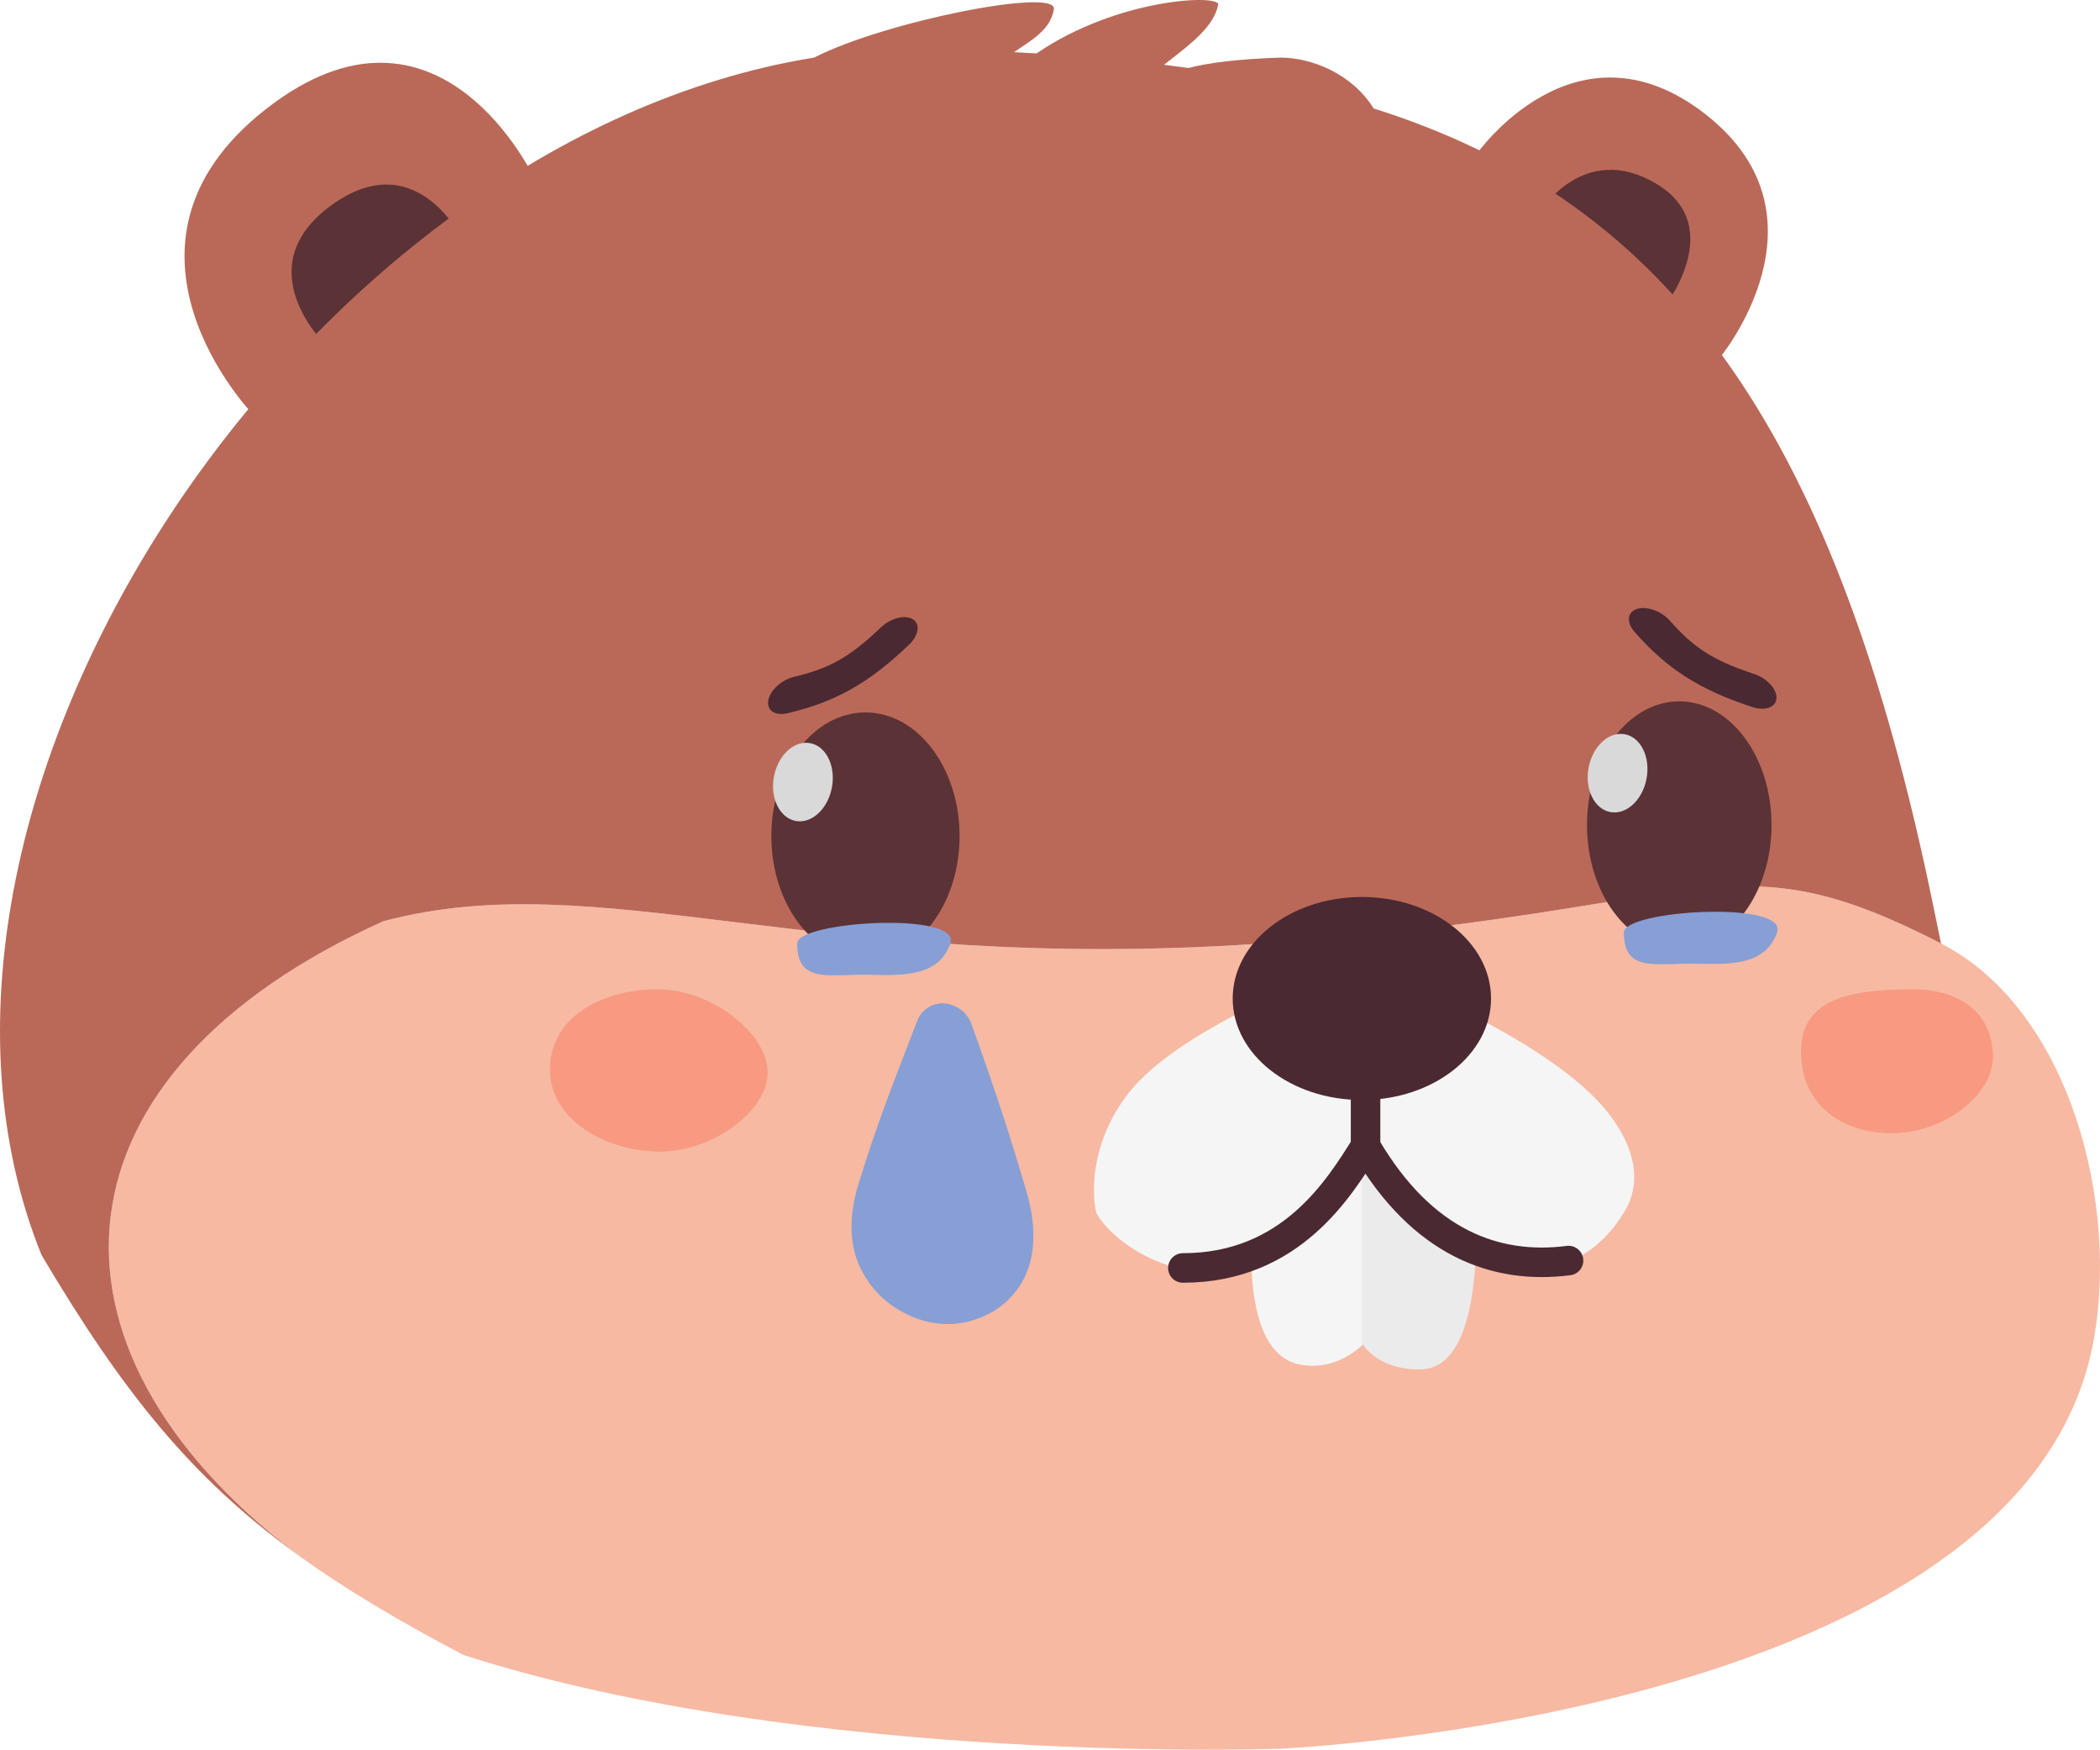 <svg width="569" height="474" viewBox="0 0 569 474" fill="none" xmlns="http://www.w3.org/2000/svg">
<path d="M145 48.729C145 48.729 119.131 -7.379 71.957 29.629C24.783 66.636 68.305 112 68.305 112L145 48.729Z" fill="#BA6958"/>
<path d="M125 64.362C125 64.362 112.474 38.965 89.632 55.716C66.79 72.467 87.863 93 87.863 93L125 64.362Z" fill="#5B3236"/>
<path d="M400 41.86C400 41.86 426.856 3.263 462.257 31.072C497.658 58.882 465.919 97 465.919 97L400 41.86Z" fill="#BA6958"/>
<path d="M417 57.709C417 57.709 428.959 37.945 448.766 49.772C468.572 61.599 450.354 84 450.354 84L417 57.709Z" fill="#5B3236"/>
<path d="M346.917 473.741C346.917 473.741 547.631 464.813 567.097 364.065C574.317 326.703 561.076 273.673 525.928 255.595C487.637 235.899 472.785 238.309 433.356 244.708C412.341 248.118 384.345 252.661 342.097 255.595C281.07 259.832 236.125 254.341 199.033 249.809C162.27 245.318 133.222 241.769 103.876 249.568C12.522 290.696 6.109 364.279 80.217 420.893C92.991 430.192 107.727 438.984 125.636 448.375C219.108 478.379 346.917 473.741 346.917 473.741Z" fill="#F7B9A2"/>
<path d="M220.583 15.601C81.902 37.963 -37.904 218.031 11.231 339.961C33.352 377.342 51.997 400.352 80.217 420.893C6.109 364.279 12.522 290.696 103.876 249.568C133.222 241.769 162.27 245.318 199.033 249.809C236.125 254.341 281.07 259.832 342.097 255.595C384.345 252.661 412.341 248.118 433.356 244.708C472.785 238.309 487.637 235.899 525.928 255.595C524.893 250.502 522.577 239.254 521.376 233.901C493.971 109.833 448.323 53.45 372.183 29.372C366.303 19.917 355.339 15.601 346.917 15.601C335.375 15.998 327.553 16.982 322.012 18.417C319.824 18.111 317.616 17.821 315.389 17.545C315.88 17.161 316.372 16.779 316.862 16.398C323.05 11.592 328.927 7.028 330.072 1.291C330.652 -1.612 302.845 -0.569 280.862 14.468C278.842 14.348 276.808 14.237 274.759 14.134C279.379 10.926 284.64 8.166 285.555 2.495C286.514 -3.454 239.849 5.748 220.583 15.601Z" fill="#BA6958"/>
<path d="M352.333 369.692C332.499 366.054 340.666 318.763 340.666 318.763L371 303V362.416C371 362.416 363.822 371.799 352.333 369.692Z" fill="#F5F5F5"/>
<path d="M384.651 371C405.407 371 399.098 316.357 399.098 316.357L369 303V363.714C369 363.714 372.612 371 384.651 371Z" fill="#EBEBEB"/>
<path d="M305.5 296.5C320.583 276.822 366.967 261 366.967 261C366.967 261 419.983 280.042 436.501 302.5C446.806 316.512 441.762 325.681 440.001 328.5C437.263 332.882 430.111 343.081 416.501 343.5C402.577 343.928 366.967 314.5 366.967 314.5C366.967 314.5 348.758 338.969 332.501 343.5C318.295 347.459 301.5 336.831 297 328.5C295.5 321.5 296.303 308.5 305.5 296.5Z" fill="#F5F5F5"/>
<ellipse cx="234.5" cy="226.5" rx="25.5" ry="33.5" fill="#5B3236"/>
<ellipse cx="217.555" cy="211.865" rx="7.99" ry="10.72" transform="rotate(10.503 217.555 211.865)" fill="#D9D9D9"/>
<ellipse cx="455" cy="223.5" rx="25" ry="33.5" fill="#5B3236"/>
<ellipse cx="438.286" cy="209.456" rx="7.99" ry="10.72" transform="rotate(10.503 438.286 209.456)" fill="#D9D9D9"/>
<ellipse cx="369" cy="270.5" rx="35" ry="27.5" fill="#4A2932"/>
<path fill-rule="evenodd" clip-rule="evenodd" d="M227.163 178.94C223.807 180.818 220.132 182.181 215.138 183.363C211.777 184.159 208.656 187.012 208.167 189.736C207.679 192.46 210.008 194.023 213.37 193.227C219.416 191.796 224.936 189.891 230.473 186.793C235.988 183.708 241.026 179.717 246.342 174.616C248.987 172.078 249.403 168.992 247.272 167.722C245.14 166.452 241.268 167.48 238.623 170.018C234.099 174.359 230.542 177.05 227.163 178.94Z" fill="#4A2932"/>
<path fill-rule="evenodd" clip-rule="evenodd" d="M461.988 176.657C458.752 174.577 455.822 171.975 452.43 168.124C450.147 165.531 446.162 164.118 443.528 164.967C440.895 165.817 440.61 168.608 442.893 171.2C446.999 175.864 451.275 179.84 456.613 183.27C461.929 186.688 467.819 189.257 474.821 191.551C478.305 192.692 481.224 191.608 481.343 189.13C481.461 186.651 478.733 183.717 475.25 182.576C469.292 180.624 465.244 178.75 461.988 176.657Z" fill="#4A2932"/>
<path d="M177.929 268.001C192.679 267.895 208 279.889 208 290.589C208 301.288 192.393 312.416 177.929 311.988C163.26 311.554 147.911 302.671 149.061 288.211C150.143 274.598 164.114 268.099 177.929 268.001Z" fill="#F89A81"/>
<path d="M517.756 268.001C532.91 267.899 540 276.028 540 286.348C540 296.667 526.5 307.401 511.64 306.988C496.57 306.57 486.916 296.854 488.098 282.908C489.21 269.778 503.563 268.096 517.756 268.001Z" fill="#F89A81"/>
<path d="M216 255.58C216 249.58 260.526 246.826 257.5 255.58C254.474 264.334 245.259 264.329 236 264.08C224.813 263.779 216 266.771 216 255.58Z" fill="#879FD4"/>
<path d="M440 252.58C440 246.58 484.526 243.826 481.5 252.58C478.474 261.334 469.259 261.329 460 261.08C448.813 260.779 440 263.771 440 252.58Z" fill="#879FD4"/>
<path d="M370 275V310.5M370 310.5C363 321.5 350 343.5 320.5 343.5M370 310.5C385.5 337 405.5 344 425 341.5" stroke="#4A2932" stroke-width="8" stroke-linecap="round" stroke-linejoin="round"/>
<path d="M232.588 320.834C237.949 303.397 242.232 292.937 248.531 276.53C249.156 274.901 250.342 273.541 251.874 272.705C253.848 271.629 256.207 271.517 258.273 272.403L258.692 272.582C260.802 273.487 262.445 275.234 263.218 277.395C269.603 295.25 273.648 307.432 278.196 323.066C280.73 331.777 281.144 341.619 275.85 348.986C272.872 353.13 269.216 355.827 263.932 357.574C258.206 359.467 251.878 358.919 246.415 356.364C240.768 353.724 236.87 350.274 233.748 344.728C229.69 337.517 230.156 328.744 232.588 320.834Z" fill="#879FD4"/>
</svg>
